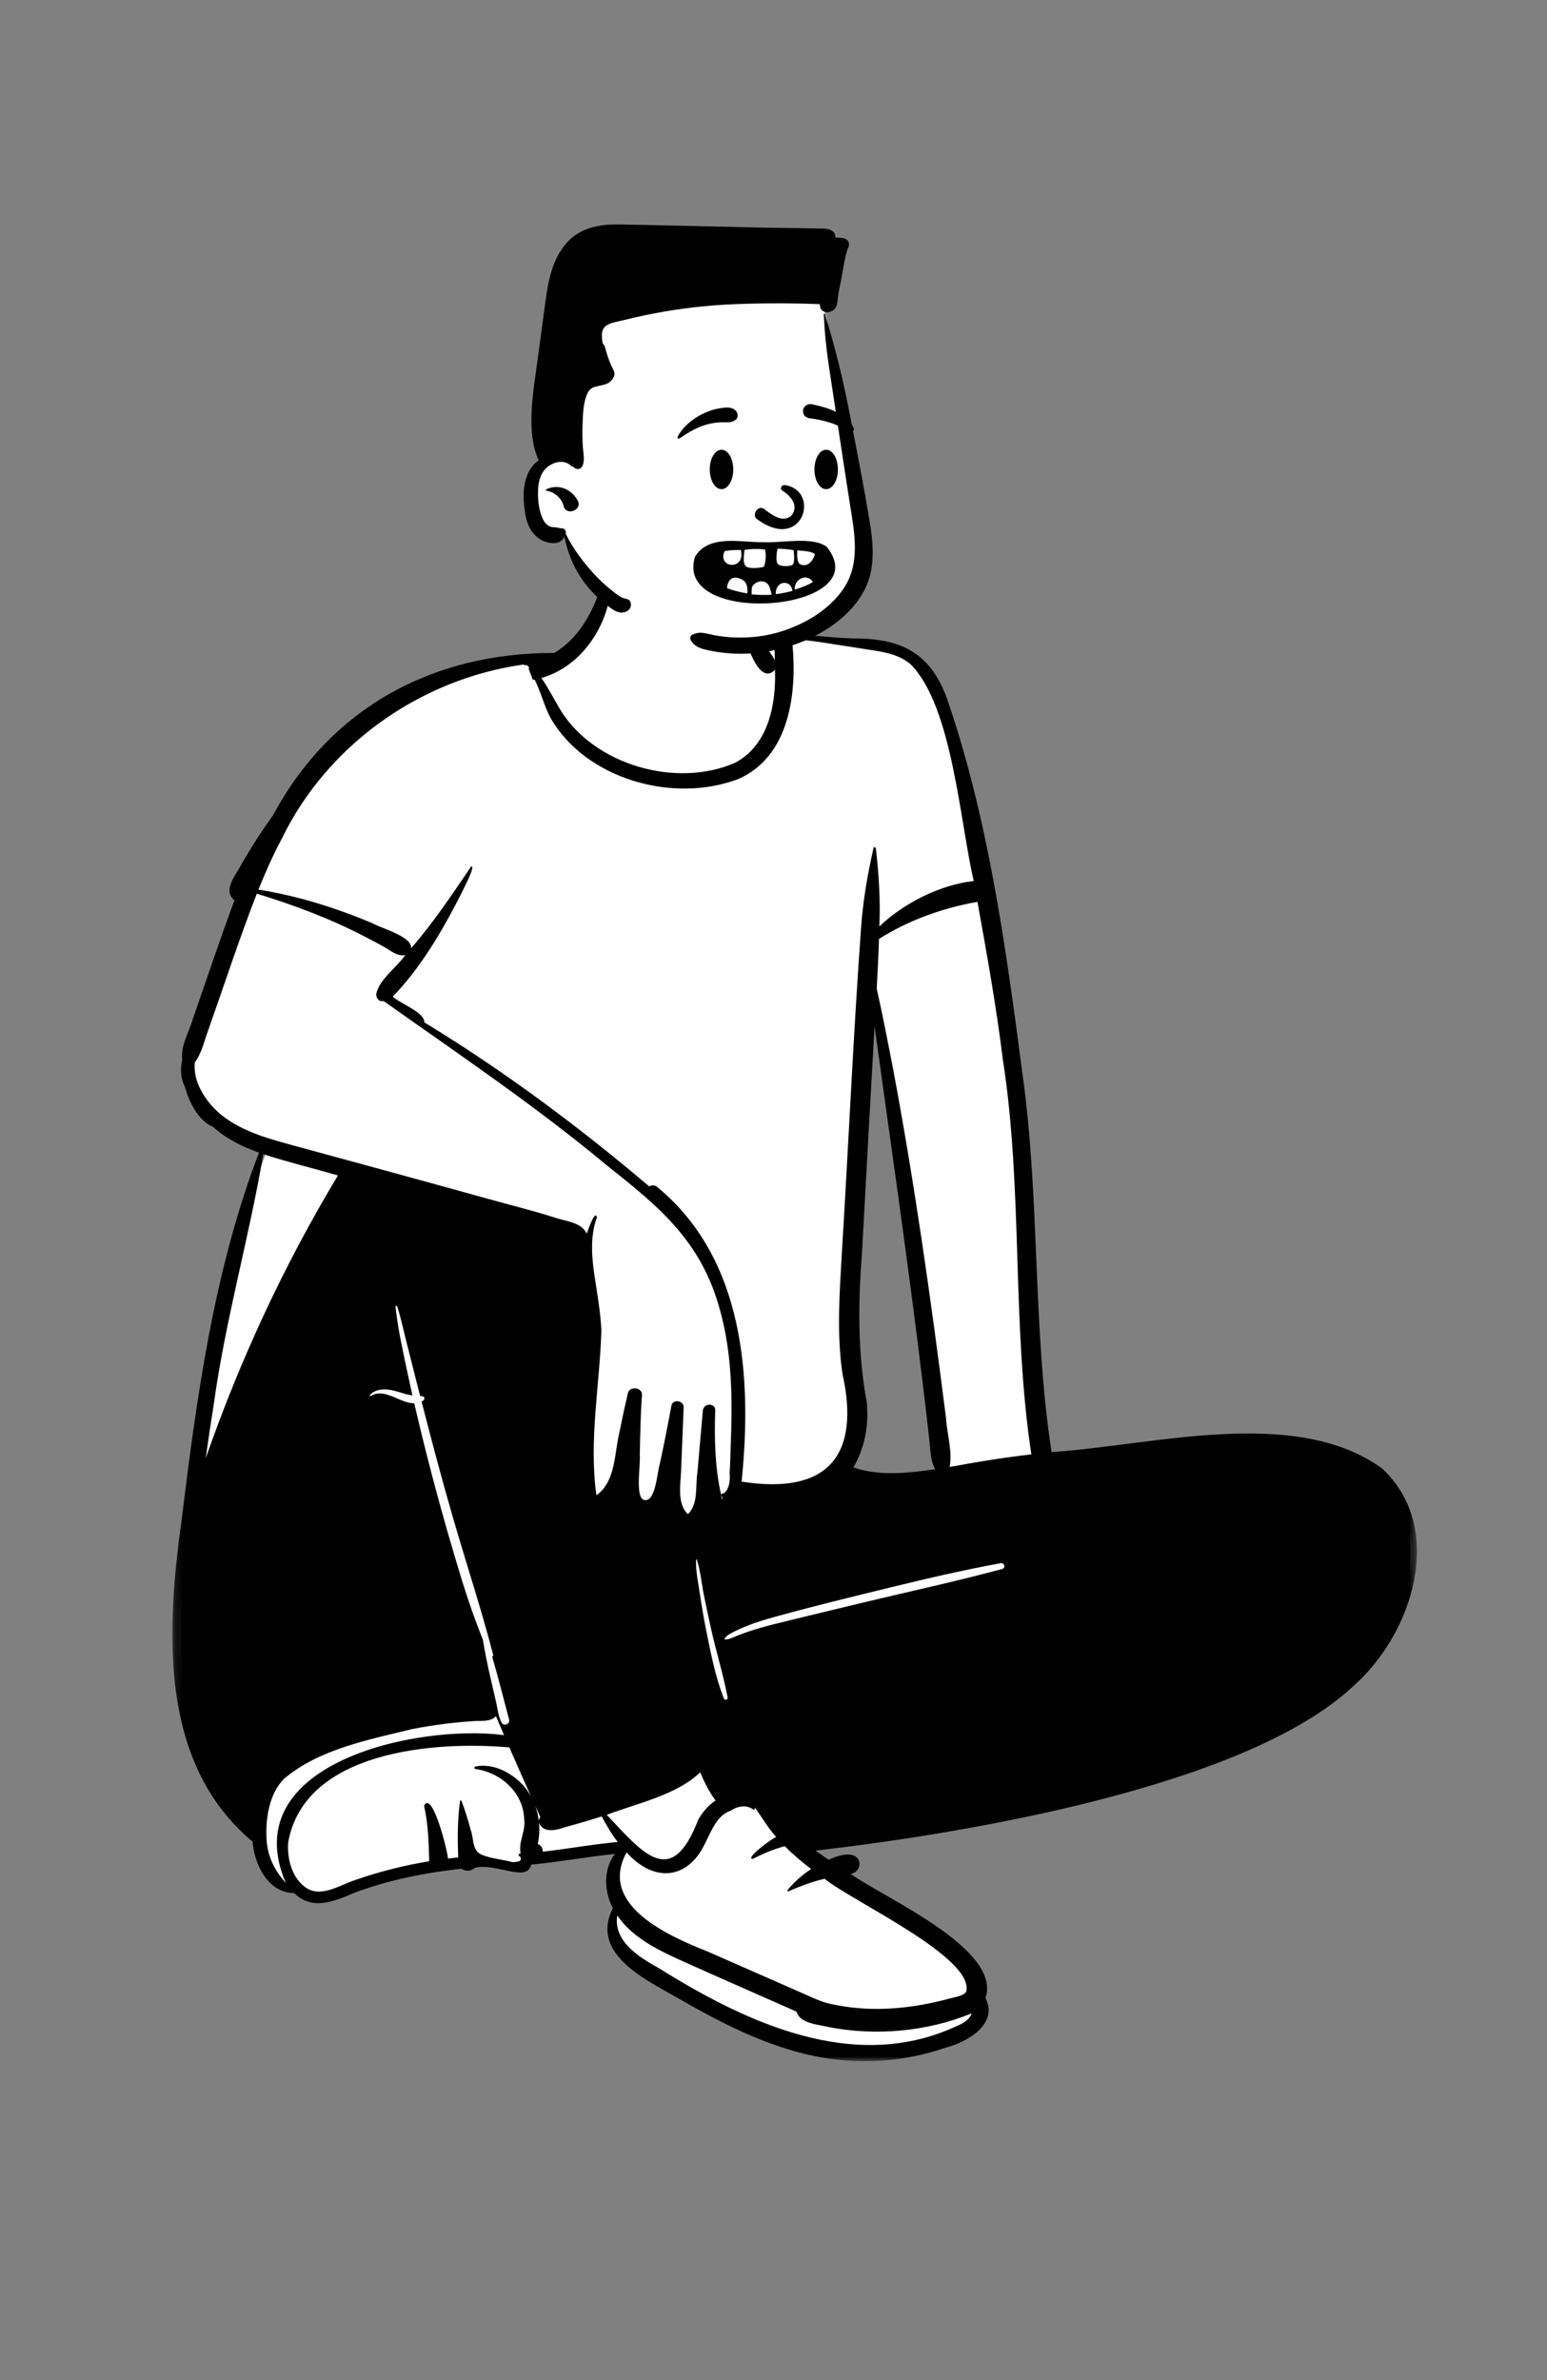 <svg width="208" height="320" viewBox="0 0 208 320" fill="none" xmlns="http://www.w3.org/2000/svg">
<rect x="0" y="0" width="208" height="320" fill="#808080" stroke="none"/>
<path fill-rule="evenodd" clip-rule="evenodd" d="M115.778 187.933C116.066 190.923 115.478 193.78 114.08 196.194L113.625 196.98L114.491 197.282C116.067 197.832 117.82 198.1 119.849 198.1C121.938 198.1 124.11 197.81 125.855 197.576L126.972 197.427L126.424 196.458C125.982 195.679 125.901 194.735 125.814 193.736C125.791 193.468 125.767 193.19 125.735 192.916C124.081 178.158 121.991 163.209 119.97 148.751C119.438 144.947 118.888 141.013 118.354 137.143L116.823 137.202C116.412 144.365 116.012 151.649 115.626 158.692C115.456 161.79 115.286 164.887 115.114 167.985C114.503 175.815 114.714 182.155 115.778 187.933M116.403 276.426C114.155 276.426 111.903 276.192 109.709 275.731C102.844 274.292 96.607 270.898 91.3 267.829C91.029 267.676 90.754 267.522 90.472 267.365C88.394 266.204 85.808 264.76 84.188 262.998C82.41 261.066 82.104 259.14 83.225 256.938L83.403 256.59L83.217 256.245C82.056 254.088 82.143 251.42 83.427 249.756L84.506 248.358L82.732 248.546C80.943 248.736 79.139 248.992 77.395 249.241C75.46 249.516 73.459 249.801 71.488 249.992L70.941 250.045L70.815 250.572C70.744 250.865 70.658 251.043 70.05 251.043C69.523 251.043 68.814 250.889 68.064 250.726C67.134 250.524 66.079 250.294 65.062 250.294C64.614 250.294 64.212 250.337 63.831 250.425L63.61 250.476L63.452 250.637C63.351 250.74 63.18 250.804 63.004 250.804C62.872 250.804 62.749 250.767 62.667 250.703L62.418 250.509L62.103 250.543C56.608 251.145 51.871 252.202 47.62 253.774L47.601 253.781L47.508 253.821C45.971 254.484 44.382 255.168 42.934 255.168C41.876 255.168 41.017 254.809 40.23 254.038L40.008 253.82L39.694 253.817C36.511 253.787 35.057 250.082 34.856 247.599L34.831 247.286L34.588 247.083C29.042 242.435 25.767 236.053 24.577 227.57C23.494 219.844 24.326 211.697 25.282 204.747C27.496 186.736 29.804 170.59 35.672 155.276L35.947 154.56L35.216 154.298C32.681 153.389 30.744 152.304 29.294 150.982L29.194 150.89L29.067 150.838C26.989 149.985 25.971 146.838 25.708 145.894L25.687 145.818L25.651 145.748C25.227 144.935 25.129 143.806 25.382 142.648L25.41 142.523L25.394 142.396C25.257 141.297 25.712 140.148 26.193 138.931C26.413 138.375 26.64 137.8 26.806 137.228C27.377 135.593 27.947 133.928 28.499 132.318C29.737 128.707 31.016 124.972 32.38 121.339L32.566 120.842L32.155 120.499C31.454 119.914 31.688 119.226 32.7 117.58C32.938 117.192 33.164 116.824 33.336 116.461C34.632 114.225 36.022 112.079 37.466 110.081L37.495 110.04L37.519 109.995C44.93 96.177 58.076 88.567 74.534 88.567L74.87 88.567L75.055 88.456C78.14 86.604 80.342 83.427 81.787 78.742L81.833 78.592L81.815 78.437C81.766 78.005 81.711 77.439 81.73 76.89C81.777 75.499 82.323 74.257 83.228 73.484C84.946 72.016 87.553 71.894 90.076 71.894L90.438 71.894C93.664 71.903 95.941 72.463 97.605 73.654C99.539 75.039 100.607 77.274 100.872 80.487C100.951 81.448 100.948 82.444 100.946 83.407L100.945 83.676L100.978 83.783C101.21 84.546 101.481 85.28 101.785 85.964L102.097 86.667L102.808 86.35C103.267 86.145 103.85 86.04 104.589 86.028C104.802 86.023 105.01 86.02 105.22 86.02C106.936 86.02 108.772 86.177 110.547 86.328C111.885 86.442 113.269 86.56 114.608 86.612L114.626 86.613C114.626 86.613 114.811 86.612 114.894 86.612C118.149 86.612 120.508 87.123 122.319 88.22C124.269 89.402 125.671 91.298 126.731 94.187C132.417 110.749 134.755 128.589 136.817 144.328C137.987 152.559 138.343 160.997 138.687 169.157C139.05 177.77 139.426 186.676 140.755 195.382L140.86 196.07L141.566 196.025C144.674 195.825 148.032 195.394 151.587 194.937C156.988 194.243 162.574 193.526 167.973 193.526C175.523 193.526 181.247 195.009 185.47 198.059C188.414 200.829 189.937 204.579 189.874 208.907C189.786 215.023 186.546 221.783 181.621 226.131L181.602 226.148C175.377 232.02 164.012 237.113 147.826 241.286C132.941 245.123 117.544 247.208 109.691 248.109L107.748 248.332L109.325 249.471C109.964 249.932 110.546 250.338 111.106 250.712L111.468 250.953L111.863 250.772C112.992 250.255 113.709 250.147 114.111 250.147C114.469 250.147 114.9 250.224 114.924 250.593C114.939 250.835 114.767 251.194 114.403 251.24L112.471 251.48L114.049 252.603C115.102 253.354 116.674 254.258 118.495 255.305C124.45 258.731 133.45 263.908 131.902 268.454L131.8 268.753L131.944 269.035C132.36 269.849 132.396 270.604 132.052 271.344C131.318 272.931 129.019 274.135 127.067 274.625L127.033 274.634L127.001 274.645C123.604 275.827 120.038 276.426 116.403 276.426" fill="white"/>
<mask id="mask0_504_2549" style="mask-type:luminance" maskUnits="userSpaceOnUse" x="23" y="74" width="168" height="204">
<path fill-rule="evenodd" clip-rule="evenodd" d="M23.168 74.839H190.514V277.13H23.168V74.839Z" fill="white"/>
</mask>
<g mask="url(#mask0_504_2549)">
<path fill-rule="evenodd" clip-rule="evenodd" d="M127.682 197.235C128.081 195.063 127.324 192.82 127.193 190.634C125.213 175.035 123.027 159.447 120.13 143.985C119.419 140.285 118.701 136.6 117.878 132.92C118.002 130.691 118.111 128.463 118.183 126.233C122.204 123.709 126.737 122.076 131.425 121.253C132.692 128.3 133.958 135.342 134.837 142.453C137.574 160.053 136.012 177.961 138.668 195.541C134.984 195.953 131.328 196.564 127.682 197.235M134.754 210.946C131.983 211.681 129.21 212.385 126.417 213.034C121.447 214.189 116.479 215.349 111.521 216.556C109.047 217.158 106.567 217.742 104.098 218.364C102.927 218.66 101.762 218.988 100.616 219.368C100.044 219.557 99.484 219.775 98.925 219.998C98.435 220.194 97.973 220.464 97.434 220.425C97.402 220.423 97.382 220.392 97.398 220.363C97.68 219.846 98.26 219.601 98.773 219.339C99.338 219.051 99.927 218.803 100.516 218.567C101.826 218.043 103.189 217.657 104.549 217.283C109.492 215.925 114.477 214.709 119.458 213.491C124.462 212.268 129.466 211.097 134.536 210.17C135.047 210.077 135.268 210.809 134.754 210.946M110.211 252.764C110.432 252.705 110.655 252.65 110.877 252.599C114.432 255.554 131.174 263.227 129.901 267.81C129.45 268.38 128.373 268.51 127.692 268.694C126.506 269.014 125.308 269.292 124.099 269.511C120.19 270.221 116.142 270.345 112.238 269.535C110.802 269.317 109.505 268.705 108.197 268.114C103.97 266.257 99.315 264.207 95.109 262.365C89.765 260.25 80.392 256.082 84.247 249.049C87.899 253.15 92.535 252.792 94.87 247.694C95.676 246.147 96.378 244.061 98.27 243.435C99.268 242.762 100.544 242.622 101.377 243.372C101.438 243.279 101.491 243.148 101.521 243.032C102.461 244.367 103.271 245.773 104.373 246.994C103.995 247.014 100.058 249.924 101.219 249.925C102.617 249.206 104.006 248.607 105.516 248.22C106.61 249.318 107.812 250.34 109.059 251.285C107.848 252.083 106.761 253.06 105.886 254.121C105.811 254.214 105.903 254.336 106.016 254.285C107.374 253.681 108.77 253.15 110.211 252.764M128.231 272.582C114.633 278.68 100.238 271.89 88.643 264.651C85.967 263.159 82.447 261.044 82.988 257.531C84.959 260.411 88.208 262.05 91.327 263.471C96.567 265.836 101.841 268.125 107.094 270.461C107.59 272.104 109.963 272.167 111.397 272.532C117.779 273.768 124.64 273.153 130.647 270.689C130.299 271.717 129.162 272.189 128.231 272.582M73.98 248.838C73.644 248.881 73.308 248.92 72.972 248.958C73.007 248.514 72.739 248.07 72.308 247.933C72.501 246.992 72.573 246.019 72.469 245.065C73.031 246.514 74.844 246.074 75.996 245.656C77.641 245.21 79.276 244.729 80.903 244.217C81.544 245.406 82.223 246.578 83.058 247.655C80.019 247.925 77.008 248.461 73.98 248.838M72.643 244.28C72.562 244.45 72.446 244.631 72.444 244.835C72.362 244.13 72.201 243.434 71.958 242.767C72.186 243.271 72.414 243.776 72.643 244.28M70.724 240.5C69.229 238.554 66.465 236.964 63.911 237.506C63.746 237.542 63.743 237.805 63.911 237.838C67.342 238.303 70.356 241.021 70.475 244.535C70.746 246.125 69.638 247.687 70.011 249.213C69.937 249.218 69.862 249.221 69.789 249.226C69.762 249.329 69.738 249.419 69.706 249.499C70.076 249.561 70.185 250.156 69.748 250.262C69.489 250.325 69.219 250.358 68.943 250.372C67.544 249.995 66.068 249.907 64.73 249.35C63.407 248.766 63.738 247.125 63.271 245.989C62.928 244.679 62.535 243.373 62.038 242.116C62.002 242.015 61.865 242.038 61.854 242.14C61.504 244.648 61.515 247.2 61.6 249.728C61.141 249.775 60.684 249.827 60.226 249.884C60.256 249.177 58.133 240.572 57.015 242.781C57.578 245.208 57.646 247.745 57.706 250.243C54.386 250.789 51.115 251.603 47.932 252.71C45.689 253.388 43.022 255.396 40.844 253.581C39.158 252.189 38.59 249.76 38.749 247.693C40.941 235.463 58.262 234.034 68.486 234.939C69.452 237.163 70.436 239.38 71.432 241.593C71.226 241.212 70.99 240.846 70.724 240.5M35.852 247.455C35.664 244.677 36.132 241.221 38.193 239.151C42.91 235.169 49.514 233.917 55.408 232.476C58.154 231.935 60.937 231.575 63.731 231.396C64.722 231.318 65.982 231.542 66.682 230.733C67.042 231.585 67.408 232.436 67.773 233.288C56.039 231.753 31.558 237.085 38.414 253.133C36.962 251.563 36 249.651 35.852 247.455M27.66 196.049C27.988 193.665 28.347 191.284 28.727 188.907C30.279 177.536 33.486 166.469 35.398 155.176C38.708 156.25 42.097 157.069 45.439 158.036C38.197 170.06 32.274 182.828 27.66 196.049M54.852 184.861C54.215 181.839 53.501 178.759 53.177 175.687C53.162 175.549 53.375 175.535 53.413 175.656C53.945 177.357 54.307 179.121 54.756 180.845C55.206 182.576 55.624 184.314 56.068 186.047C56.209 186.6 56.351 187.153 56.493 187.706C56.579 187.71 56.663 187.713 56.748 187.715C57.073 187.722 57.17 188.129 56.909 188.298C56.833 188.348 56.756 188.391 56.679 188.43C58.037 193.702 59.428 198.962 60.946 204.194C62.715 210.29 64.707 216.313 66.298 222.459C66.335 222.601 66.269 222.7 66.173 222.743C67.001 225.54 67.695 228.373 68.451 231.191C68.609 231.778 67.741 232.158 67.444 231.609C66.987 230.762 66.886 229.606 66.663 228.677C66.411 227.629 66.171 226.58 65.932 225.529C65.552 223.859 65.211 222.168 64.93 220.474C63.882 217.846 62.943 215.185 62.113 212.475C60.253 206.405 58.537 200.293 57.01 194.133C56.559 192.315 56.117 190.494 55.696 188.669C53.776 188.699 51.77 186.53 49.841 187.685C49.752 187.738 49.661 187.617 49.732 187.545C50.501 186.767 51.564 186.7 52.596 186.892C53.267 187.017 53.911 187.255 54.568 187.433C54.857 187.512 55.154 187.57 55.455 187.613C55.248 186.697 55.046 185.78 54.852 184.861M96.212 242.077C95.231 242.718 94.43 243.665 93.866 244.682C90.25 254.129 86.382 249.069 81.577 244C85.643 242.468 91.029 241.32 94.148 238.274C94.688 239.621 95.349 240.904 96.212 242.077M94.918 219.035C94.604 217.481 94.345 215.917 94.11 214.35C93.884 212.847 93.531 211.237 93.588 209.715C93.591 209.654 93.676 209.644 93.695 209.701C94.183 211.218 94.33 212.895 94.64 214.457C94.94 215.968 95.269 217.472 95.602 218.976C96.283 222.063 97.247 225.103 97.831 228.208C97.893 228.541 97.443 228.658 97.321 228.346C96.152 225.377 95.547 222.149 94.918 219.035M28.777 149.008C27.197 147.31 25.955 145.14 26.195 142.839C27.144 141.575 27.459 139.927 28.011 138.466C30.172 132.355 32.178 126.196 34.529 120.15C39.532 121.686 44.454 123.529 49.096 125.949C49.95 126.384 50.796 126.836 51.63 127.304C52.505 127.793 53.459 128.643 54.508 128.4C53.362 130.02 51.001 131.706 50.602 133.579C50.516 134.172 50.937 134.722 51.583 134.589C61.7 141.764 72.148 148.788 81.71 156.78C88.871 162.44 94.369 167.031 96.825 176.215C98.48 182.163 98.485 188.381 98.242 194.498C98.195 195.687 98.193 196.904 98.097 198.101C98.241 198.996 97.968 200.819 96.96 200.852C96.983 201.068 97.054 201.269 97.168 201.446C97.136 201.488 97.103 201.529 97.069 201.57C97.019 201.326 96.97 201.082 96.924 200.838C96.139 197.367 96.034 193.34 96.164 189.645C96.219 188.585 94.592 188.611 94.501 189.645C94.256 192.438 94.011 195.232 93.766 198.024C93.472 199.834 93.936 202.201 92.487 203.577C91.013 202.217 91.5 199.536 91.572 197.782C91.687 194.92 91.812 192.06 91.918 189.198C91.952 188.292 90.447 188.058 90.277 188.98C89.793 191.608 89.27 194.229 88.707 196.842C88.367 197.852 88.134 202.385 86.436 201.598C85.424 200.908 86.154 196.864 86.021 195.524C86.084 192.873 86.121 190.226 86.316 187.581C86.395 186.515 84.655 186.288 84.416 187.329C84.029 189.015 83.658 190.702 83.323 192.399C82.585 195.261 82.853 199.14 80.191 201.042C79.148 193.609 80.648 186.227 80.859 178.82C80.733 176.42 80.32 174.044 79.956 171.673C79.553 169.051 79.319 166.197 80.261 163.668C80.004 162.536 78.99 165.599 78.895 165.854C78.133 164.353 76.274 164.237 74.805 163.769C71.538 162.714 68.192 161.918 64.888 160.98C56.124 158.549 47.35 156.157 38.573 153.769C35.067 152.801 31.376 151.654 28.777 149.008M116.538 188.548C115.329 182.003 115.362 175.372 115.879 168.756C116.447 158.495 116.998 148.232 117.588 137.972C120.149 156.541 122.879 175.09 124.967 193.718C125.116 195.015 125.093 196.387 125.748 197.544C122.127 198.028 118.266 198.516 114.745 197.286C116.29 194.619 116.835 191.582 116.538 188.548M37.934 112.668C44.039 100.156 56.485 91.273 70.445 89.336C70.46 89.351 70.477 89.366 70.492 89.383C70.446 89.424 70.403 89.47 70.365 89.516C70.741 89.24 71.256 89.587 71.09 89.969C71.296 90.439 71.448 90.924 71.64 91.398C71.721 91.39 71.803 91.383 71.885 91.37C72.713 93.012 73.162 94.905 74.027 96.542C78.765 104.737 90.455 108.064 99.224 104.756C106.182 101.746 107.17 93.174 106.547 86.584C106.514 86.14 106.289 85.826 105.987 85.641C109.782 86.247 113.577 86.859 117.375 87.435C119.205 87.713 121.085 88.114 122.498 89.369C128.06 95.083 129.053 110.461 130.924 118.455C126.447 118.923 121.443 121.471 118.234 124.559C118.386 121.048 118.169 117.555 117.764 114.069C117.757 113.899 117.473 113.841 117.446 114.027C116.644 117.561 116.027 121.125 115.774 124.746C114.718 139.316 114.091 153.916 113.187 168.496C112.878 173.862 112.492 179.275 113.257 184.623C115.722 195.632 111.376 201.034 99.712 199.204C101.128 185.253 100.101 169.291 88.399 159.617C88.043 159.3 87.615 159.321 87.29 159.51C77.776 151.439 67.735 143.963 57.047 137.452C57.124 136.107 53.753 134.917 52.809 133.989C56.314 130.365 58.982 125.958 61.31 121.526C61.515 121.044 64.191 116.196 63.34 116.502C60.797 120.264 58.268 124.05 55.274 127.493C55.437 125.905 51.316 124.84 50.048 124.115C45.148 122.055 40.025 120.442 34.745 119.607C35.695 117.245 36.734 114.918 37.934 112.668M103.142 87.148C102.982 86.874 102.829 86.594 102.683 86.31C103.178 86.329 103.66 86.347 104.147 86.428C104.126 87.211 104.169 88 104.178 88.79C103.934 88.212 103.457 87.685 103.142 87.148M185.834 197.439C174.14 188.949 154.932 194.358 141.384 195.231C138.802 178.322 139.856 161.137 137.449 144.201C135.231 127.281 132.894 110.125 127.325 93.914C125.027 87.646 121.052 85.785 114.507 85.835C111.185 85.705 107.673 85.174 104.445 85.25C103.737 85.261 102.997 85.355 102.358 85.64C101.461 83.619 100.973 81.45 100.727 79.264C100.712 79.126 100.535 79.1 100.482 79.233C99.723 81.136 99.642 83.213 100.055 85.206C100.354 86.633 102.133 92.252 104.199 90.054C104.363 94.663 103.348 100.168 98.825 102.561C90.922 106.001 79.997 102.868 75.419 95.566C74.534 94.107 73.771 92.555 72.791 91.153C79.618 89.224 83.449 81.058 81.841 74.839C80.847 79.675 79.035 85.08 74.523 87.789C58.09 87.752 44.427 95.225 36.707 109.617C35.196 111.707 33.8 113.879 32.52 116.088C31.831 117.566 29.814 119.622 31.526 121.05C29.549 126.319 27.794 131.661 25.94 136.972C25.431 138.741 24.266 140.598 24.499 142.458C24.247 143.604 24.259 144.96 24.835 146.062C25.381 148.027 26.607 150.671 28.64 151.504C30.364 153.077 32.546 154.16 34.821 154.976C28.753 170.807 26.444 187.879 24.388 204.605C22.374 219.237 21.334 237.036 33.958 247.611C34.203 250.637 36 254.492 39.555 254.525C42.017 256.938 45.018 255.614 47.759 254.434C52.385 252.724 57.236 251.775 62.056 251.247C62.573 251.651 63.414 251.584 63.875 251.113C66.795 250.441 70.842 253.163 71.432 250.697C75.197 250.333 78.921 249.649 82.683 249.25C81.097 251.304 81.212 254.332 82.405 256.55C79.365 262.522 86.448 265.98 90.778 268.43C96.625 271.81 102.73 275.018 109.417 276.419C115.295 277.653 121.453 277.279 127.125 275.306C130.106 274.558 134.268 272.103 132.5 268.644C134.742 262.06 118.999 255.239 114.368 251.942C116.261 251.706 116.33 247.784 111.407 250.037C110.812 249.64 110.227 249.23 109.649 248.813C129.562 246.528 167.592 240.241 182.003 226.65C189.921 219.662 194.489 205.527 185.834 197.439" fill="black"/>
</g>
<path fill-rule="evenodd" clip-rule="evenodd" d="M94.103 33.959C101.222 33.959 110.411 38.418 111.195 42.985C112.119 48.367 117.064 69.02 115.947 75.643C114.83 82.266 108.813 87.034 99.184 87.034C89.555 87.034 82.368 81.79 80.718 79.99C79.068 78.189 76.009 71.762 76.009 71.762C76.009 71.762 70.854 71.077 70.829 66.88C70.805 62.684 74.181 61.157 74.181 61.157C74.181 61.157 72.978 44.596 76.009 40.284C79.041 35.972 86.984 33.959 94.103 33.959Z" fill="white"/>
<path fill-rule="evenodd" clip-rule="evenodd" d="M110.759 42.248C110.754 42.152 110.895 42.141 110.921 42.226C112.457 47.293 113.404 51.241 114.4 56.436L114.695 57.964C115.481 62.04 116.276 66.121 116.947 70.217L116.986 70.461C117.322 72.581 117.516 74.722 117.095 76.846C116.701 78.832 115.625 80.652 114.229 82.102C111.529 84.904 107.778 86.654 104.004 87.437C102.096 87.832 100.127 87.985 98.183 87.847C97.213 87.78 96.246 87.643 95.296 87.442L95.192 87.419C94.235 87.213 93.386 86.967 92.878 86.068C92.75 85.842 92.801 85.454 93.07 85.337C93.576 85.119 93.949 85.028 94.501 85.091C95.029 85.151 95.545 85.31 96.066 85.409C97.063 85.598 98.076 85.693 99.09 85.715C101.083 85.759 103.08 85.51 104.985 84.917C108.257 83.896 111.582 81.944 113.494 79.025C115.743 75.59 114.848 71.422 114.252 67.629L114.234 67.514C113.63 63.637 113.034 59.76 112.455 55.88L112.207 54.218C111.558 49.824 110.945 46.688 110.759 42.248ZM77.535 31.495C79.168 30.42 81.198 30.156 83.116 30.171L83.356 30.174C85.813 30.211 98.177 30.505 102.317 30.595L103.302 30.616C104.605 30.641 107.234 30.666 108.589 30.691L108.667 30.692C109.331 30.705 109.996 30.71 110.66 30.731L110.758 30.735C111.255 30.756 111.67 30.83 112.059 31.181C112.258 31.358 112.335 31.629 112.317 31.887L112.314 31.921L113.301 32.007C113.971 32.066 114.325 32.666 114.059 33.273L114.045 33.303C113.573 34.309 113.212 37.239 112.958 38.322C112.826 38.892 112.719 39.47 112.656 40.052C112.606 40.511 112.601 40.97 112.345 41.373C111.8 42.233 110.265 42.226 110.238 41.008C110.236 40.969 110.238 40.931 110.241 40.895C106.38 40.726 101.108 40.742 97.251 40.973C93.649 41.188 90.063 41.676 86.534 42.424C85.639 42.613 84.748 42.819 83.863 43.044C83.137 43.226 82.246 43.335 81.596 43.727C80.869 44.168 80.883 44.958 80.962 45.71C81.046 46.508 81.188 46.097 81.388 46.824L81.4 46.87C81.607 47.658 81.863 48.438 82.202 49.179C82.395 49.603 82.706 50.01 82.588 50.497C82.521 50.771 82.304 51.064 82.105 51.255C81.197 52.126 79.663 51.571 79.046 52.763C78.4 54.009 78.384 55.697 78.329 57.077L78.326 57.157C78.286 58.108 78.297 59.06 78.36 60.008C78.416 60.872 78.647 61.727 78.351 62.557C78.135 63.161 77.431 63.217 77.062 62.726C77.02 62.67 76.981 62.612 76.945 62.554L76.909 62.496L76.907 62.497C76.942 62.552 76.975 62.609 77.006 62.666C77.04 62.73 76.956 62.8 76.904 62.745C76.037 61.802 74.769 61.99 73.787 62.65C72.793 63.321 72.401 64.595 72.349 65.739C72.292 67.007 72.404 68.493 72.934 69.665C73.157 70.16 73.475 70.616 74.003 70.805C74.243 70.89 74.471 70.879 74.72 70.899C74.98 70.919 75.292 71.049 75.544 71.032C75.871 71.009 76.165 71.382 76.072 71.695L76.066 71.716C76.061 71.731 76.055 71.746 76.051 71.759C76.063 71.771 76.076 71.784 76.084 71.804C77.037 73.749 78.344 75.479 79.788 77.084C80.512 77.887 81.314 78.624 82.153 79.306C82.567 79.643 83.003 79.98 83.463 80.252C83.616 80.34 83.756 80.401 83.928 80.45C84.008 80.472 84.1 80.483 84.178 80.51L84.258 80.537C84.264 80.539 84.269 80.541 84.274 80.542C84.505 80.568 84.699 80.721 84.776 80.96C84.975 81.584 84.613 82.135 83.993 82.306C83.322 82.494 82.69 82.165 82.158 81.787L82.123 81.762C81.038 80.982 80.039 80.106 79.174 79.085C77.462 77.068 76.39 74.733 75.894 72.15C75.771 72.414 75.605 72.644 75.318 72.805C74.872 73.055 74.339 73.055 73.85 72.971C72.866 72.805 72.027 72.205 71.467 71.394C70.885 70.552 70.668 69.531 70.536 68.535C70.406 67.539 70.342 66.538 70.472 65.539C70.659 64.105 71.262 62.686 72.435 61.9C71.557 59.99 71.403 57.85 71.465 55.759C71.542 53.185 71.987 50.582 72.329 48.031L73.302 40.781V40.781L73.342 40.489C73.577 38.783 73.863 37.069 74.502 35.461C75.133 33.878 76.091 32.445 77.535 31.495ZM73.44 65.795C75.048 65.016 76.784 65.733 77.649 67.245C78.401 68.558 76.165 69.427 75.792 68.073L75.781 68.031C75.535 67.005 74.535 66.119 73.49 65.981C73.404 65.969 73.34 65.844 73.44 65.795Z" fill="black"/>
<path fill-rule="evenodd" clip-rule="evenodd" d="M105.108 65.898C106.055 66.473 107.497 67.813 106.479 69.237C105.28 70.493 103.554 69.053 102.703 68.402C101.914 67.897 101.028 69.195 101.76 69.785C107.907 74.329 110.401 66.048 105.587 65.222C105.057 65.131 104.86 65.72 105.108 65.898ZM96.554 54.938L96.789 54.897L96.91 54.877C97.615 54.76 98.451 54.682 98.938 55.235C99.211 55.545 99.305 56.121 98.938 56.418C98.292 56.94 97.578 56.738 96.804 56.782C96.166 56.819 95.553 56.924 94.938 57.099C93.59 57.484 92.492 58.187 91.34 58.958C91.189 59.059 91.035 58.866 91.107 58.725C91.772 57.425 93.06 56.357 94.35 55.706C95.038 55.359 95.792 55.071 96.554 54.938ZM102.79 72.897C104.85 73.046 109.315 72.064 111.169 73.537C118.156 82.25 90.456 84.49 93.447 74.851C95.353 71.734 99.735 72.987 102.79 72.897ZM102.437 78.157C101.927 78.115 101.309 78.518 101.159 78.83C101.01 79.141 101.067 79.799 101.072 79.913C101.963 80.003 102.861 80.017 103.755 79.958C103.523 79.192 103.515 78.273 102.437 78.157ZM106.55 79.443C106.407 78.491 105.725 78.266 105.173 78.409C104.609 78.555 104.278 79.203 104.314 79.781C104.316 79.821 104.293 79.855 104.278 79.886C105.045 79.796 105.805 79.647 106.55 79.443ZM100.231 78.329C99.91 77.841 99.143 77.605 98.651 77.691C97.848 77.86 97.753 78.879 97.753 79.086C98.493 79.368 99.279 79.555 100.03 79.704C100.181 79.734 100.332 79.761 100.484 79.786L100.494 79.662C100.512 79.397 100.526 78.776 100.231 78.329ZM109.312 78.248C108.489 76.977 106.72 77.887 106.866 79.276C107.023 79.227 107.18 79.175 107.336 79.121C107.982 78.896 108.692 78.628 109.312 78.248ZM102.832 73.867C101.725 73.767 100.817 73.801 100.094 73.935L100.073 74.175C99.993 75.011 99.889 75.832 100.329 76.168C100.685 76.441 101.869 76.415 102.663 76.217C102.859 76.168 103.114 74.436 102.832 73.867ZM104.545 73.767C104.367 74.591 104.284 75.59 104.64 75.887C105.016 76.2 106.228 76.158 106.544 75.949C106.822 75.766 106.815 74.926 106.712 73.982C106.098 73.838 105.03 73.767 104.545 73.767ZM99.605 73.943L99.242 73.946L99.037 73.949C98.518 73.958 97.958 73.988 97.429 74.103C96.377 76.372 100.217 76.764 99.624 74.027L99.605 73.943ZM107.2 73.998L107.193 74.126C107.162 74.763 107.183 75.603 107.536 75.829C108.057 76.163 109.034 76.099 109.563 74.556C109.388 74.096 107.53 74.031 107.2 73.998ZM97.01 60.468C97.232 60.468 97.445 60.544 97.638 60.683C97.829 60.82 98.001 61.021 98.145 61.27C98.417 61.743 98.587 62.396 98.587 63.118C98.587 63.839 98.417 64.492 98.145 64.965C98.001 65.215 97.829 65.415 97.638 65.552C97.445 65.692 97.232 65.767 97.01 65.767C96.787 65.767 96.575 65.692 96.381 65.552C96.19 65.415 96.018 65.215 95.874 64.965C95.602 64.492 95.432 63.839 95.432 63.118C95.432 62.396 95.602 61.743 95.874 61.27C96.018 61.021 96.19 60.82 96.381 60.683C96.575 60.544 96.787 60.468 97.01 60.468ZM111.082 60.468C111.305 60.468 111.517 60.544 111.711 60.683C111.901 60.82 112.074 61.021 112.218 61.27C112.49 61.743 112.66 62.396 112.66 63.118C112.66 63.839 112.49 64.492 112.218 64.965C112.074 65.215 111.901 65.415 111.711 65.552C111.517 65.692 111.305 65.767 111.082 65.767C110.86 65.767 110.647 65.692 110.454 65.552C110.263 65.415 110.091 65.215 109.947 64.965C109.675 64.492 109.505 63.839 109.505 63.118C109.505 62.396 109.675 61.743 109.947 61.27C110.091 61.021 110.263 60.82 110.454 60.683C110.647 60.544 110.86 60.468 111.082 60.468ZM109.168 54.356L109.348 54.393L109.467 54.418C111.411 54.836 113.874 55.658 114.784 57.543C114.819 57.815 114.782 57.873 114.752 57.911L114.742 57.923C114.716 57.956 114.696 58.001 114.578 58.038C114.546 58.03 114.513 58.022 114.479 58.013C114.054 57.902 113.717 57.748 113.391 57.589L113.037 57.415C112.627 57.214 112.214 57.021 111.775 56.878C110.84 56.573 109.877 56.359 108.9 56.244C108.688 56.219 108.484 56.148 108.323 56.026C108.171 55.909 108.054 55.749 108.001 55.535C107.932 55.258 107.952 55.049 108.1 54.8C108.212 54.612 108.372 54.482 108.556 54.408C108.743 54.332 108.956 54.314 109.168 54.356Z" fill="black"/>
</svg>
